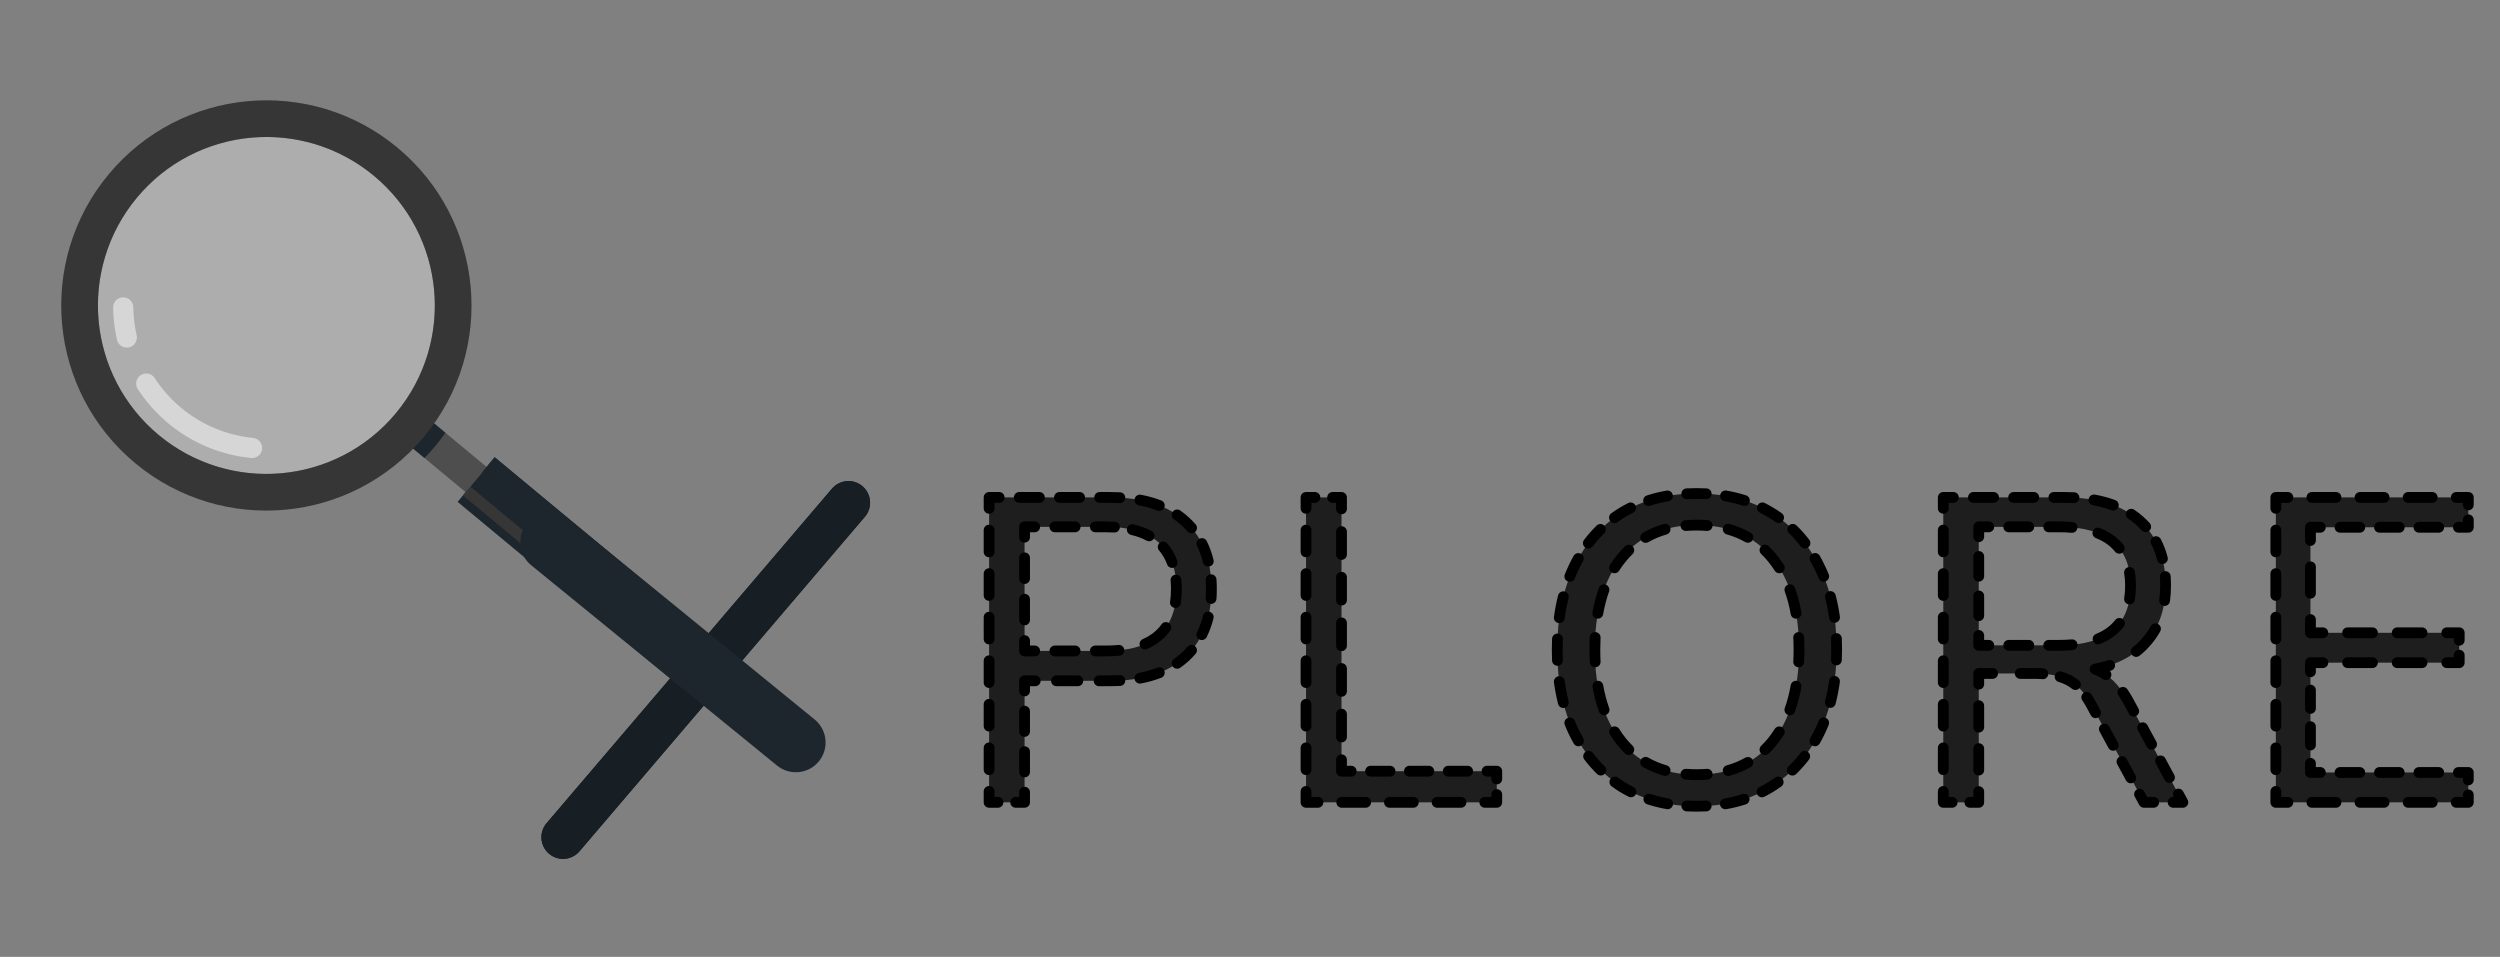 <svg width="290" height="111" viewBox="0 0 290 111" fill="none" xmlns="http://www.w3.org/2000/svg">
<rect x="0" y="0" width="290" height="111" fill="#808080" stroke="none"/>
<line x1="65.311" y1="97.12" x2="98.42" y2="58.312" stroke="#1D262D" stroke-width="5.017" stroke-linecap="round"/>
<line x1="65.311" y1="97.12" x2="98.42" y2="58.312" stroke="#1D262D" stroke-width="5.017" stroke-linecap="round"/>
<line x1="65.311" y1="97.12" x2="98.42" y2="58.312" stroke="black" stroke-opacity="0.2" stroke-width="5.017" stroke-linecap="round"/>
<g clip-path="url(#clip0_118_16104)">
<path d="M47.71 46.916L45.282 49.842L54.014 57.089L56.443 54.163L47.71 46.916Z" fill="#4E4E4E"/>
<path d="M51.668 50.202L48.387 47.478C48.035 47.997 47.653 48.506 47.243 49.001C46.834 49.495 46.402 49.962 45.957 50.405L49.238 53.129C49.676 52.678 50.108 52.211 50.514 51.718C50.928 51.225 51.307 50.718 51.668 50.202Z" fill="#1D262D"/>
<g opacity="0.5">
<path d="M38.922 53.255C48.764 48.825 53.151 37.256 48.721 27.415C44.292 17.573 32.723 13.185 22.881 17.615C13.039 22.045 8.652 33.614 13.082 43.456C17.511 53.297 29.08 57.685 38.922 53.255Z" fill="#DADADA"/>
</g>
<path opacity="0.5" d="M15.609 39.899C15.451 40.089 15.23 40.232 14.969 40.291C14.34 40.435 13.713 40.041 13.569 39.412C13.289 38.191 13.137 36.934 13.122 35.681C13.114 35.034 13.629 34.502 14.276 34.493C14.922 34.485 15.455 35 15.463 35.647C15.48 36.739 15.609 37.829 15.851 38.89C15.935 39.259 15.833 39.627 15.609 39.899Z" fill="white"/>
<path opacity="0.5" d="M30.144 52.708C29.904 52.996 29.53 53.166 29.127 53.126C25.591 52.776 22.275 51.39 19.535 49.119C18.152 47.97 16.956 46.627 15.982 45.13C15.629 44.588 15.783 43.863 16.326 43.512C16.868 43.158 17.594 43.312 17.944 43.856C18.788 45.156 19.827 46.321 21.029 47.319C23.406 49.292 26.284 50.494 29.354 50.798C29.995 50.862 30.467 51.434 30.405 52.079C30.383 52.317 30.29 52.533 30.144 52.708Z" fill="white"/>
<path d="M12.59 20.236C4.195 30.349 5.589 45.351 15.701 53.742C25.814 62.137 40.816 60.743 49.211 50.63C57.605 40.516 56.211 25.515 46.098 17.12C35.986 8.729 20.981 10.124 12.59 20.236ZM45.937 47.913C39.044 56.219 26.723 57.361 18.422 50.47C10.116 43.578 8.972 31.258 15.864 22.952C22.756 14.646 35.076 13.502 43.379 20.396C51.683 27.292 52.826 39.609 45.937 47.913Z" fill="#363636"/>
<path d="M57.38 53.037L53.081 58.216L78.947 79.683L83.245 74.504L57.38 53.037Z" fill="#1D262D"/>
<path d="M54.55 56.443L53.698 57.469L79.563 78.936L80.415 77.91L54.55 56.443Z" fill="#363636"/>
<path d="M57.378 53.038L55.966 54.74L81.831 76.207L83.244 74.504L57.378 53.038Z" fill="#1D262D"/>
<line x1="82.71" y1="76.983" x2="102.778" y2="93.287" stroke="black" stroke-width="3.763"/>
<line x1="71.024" y1="69.942" x2="103.634" y2="96.28" stroke="#363636" stroke-width="2.508"/>
</g>
<line x1="63.801" y1="62.897" x2="92.317" y2="86.132" stroke="#1D262D" stroke-width="6.898" stroke-linecap="round"/>
<path d="M114.736 93.07V57.702H128.733C132.546 57.702 135.455 58.621 137.462 60.461C139.502 62.3 140.522 64.926 140.522 68.337C140.522 71.715 139.502 74.341 137.462 76.214C135.455 78.053 132.546 78.973 128.733 78.973H118.85V93.07H114.736ZM118.85 75.511H128.231C133.716 75.511 136.459 73.12 136.459 68.337C136.459 63.521 133.716 61.113 128.231 61.113H118.85V75.511ZM151.5 93.07V57.702H155.614V89.458H173.624V93.07H151.5ZM196.794 93.522C193.516 93.522 190.657 92.786 188.215 91.315C185.807 89.81 183.934 87.703 182.596 84.993C181.292 82.284 180.64 79.073 180.64 75.361C180.64 71.648 181.292 68.438 182.596 65.729C183.901 63.02 185.757 60.929 188.165 59.458C190.607 57.986 193.483 57.25 196.794 57.25C200.139 57.25 203.015 57.986 205.423 59.458C207.865 60.929 209.738 63.02 211.042 65.729C212.38 68.404 213.049 71.598 213.049 75.311C213.049 79.023 212.38 82.251 211.042 84.993C209.704 87.703 207.814 89.81 205.373 91.315C202.965 92.786 200.105 93.522 196.794 93.522ZM196.794 89.86C200.573 89.86 203.5 88.589 205.574 86.047C207.647 83.505 208.684 79.943 208.684 75.361C208.684 70.779 207.647 67.234 205.574 64.725C203.5 62.183 200.573 60.912 196.794 60.912C193.082 60.912 190.189 62.183 188.115 64.725C186.041 67.234 185.004 70.779 185.004 75.361C185.004 79.91 186.041 83.472 188.115 86.047C190.189 88.589 193.082 89.86 196.794 89.86ZM225.42 93.07V57.702H239.417C243.23 57.702 246.14 58.588 248.147 60.361C250.187 62.133 251.207 64.658 251.207 67.936C251.207 70.545 250.488 72.685 249.05 74.358C247.645 76.03 245.638 77.117 243.03 77.619C244.568 78.154 245.889 79.458 246.993 81.532L253.214 93.07H248.699L242.578 81.732C241.809 80.328 240.923 79.374 239.919 78.873C238.916 78.371 237.595 78.12 235.956 78.12H229.534V93.07H225.42ZM229.534 74.859H238.815C244.367 74.859 247.143 72.552 247.143 67.936C247.143 63.387 244.367 61.113 238.815 61.113H229.534V74.859ZM263.997 93.07V57.702H286.322V61.163H268.011V73.404H285.269V76.866H268.011V89.609H286.322V93.07H263.997Z" fill="#1E1E1E"/>
<path d="M114.736 93.07H114.109C114.109 93.417 114.389 93.698 114.736 93.698V93.07ZM114.736 57.702V57.075C114.389 57.075 114.109 57.355 114.109 57.702H114.736ZM137.462 60.461L137.038 60.923L137.042 60.927L137.462 60.461ZM137.462 76.214L137.886 76.676L137.886 76.676L137.462 76.214ZM118.85 78.973V78.346C118.503 78.346 118.222 78.627 118.222 78.973H118.85ZM118.85 93.07V93.698C119.196 93.698 119.477 93.417 119.477 93.07H118.85ZM118.85 75.511H118.222C118.222 75.858 118.503 76.139 118.85 76.139V75.511ZM118.85 61.113V60.486C118.503 60.486 118.222 60.767 118.222 61.113H118.85ZM115.363 91.807C115.363 91.461 115.082 91.18 114.736 91.18C114.389 91.18 114.109 91.461 114.109 91.807H115.363ZM114.109 89.281C114.109 89.627 114.389 89.908 114.736 89.908C115.082 89.908 115.363 89.627 115.363 89.281H114.109ZM115.363 86.755C115.363 86.408 115.082 86.127 114.736 86.127C114.389 86.127 114.109 86.408 114.109 86.755H115.363ZM114.109 84.228C114.109 84.575 114.389 84.855 114.736 84.855C115.082 84.855 115.363 84.575 115.363 84.228H114.109ZM115.363 81.702C115.363 81.356 115.082 81.075 114.736 81.075C114.389 81.075 114.109 81.356 114.109 81.702H115.363ZM114.109 79.176C114.109 79.522 114.389 79.803 114.736 79.803C115.082 79.803 115.363 79.522 115.363 79.176H114.109ZM115.363 76.649C115.363 76.303 115.082 76.022 114.736 76.022C114.389 76.022 114.109 76.303 114.109 76.649H115.363ZM114.109 74.123C114.109 74.469 114.389 74.75 114.736 74.75C115.082 74.75 115.363 74.469 115.363 74.123H114.109ZM115.363 71.597C115.363 71.25 115.082 70.969 114.736 70.969C114.389 70.969 114.109 71.25 114.109 71.597H115.363ZM114.109 69.07C114.109 69.416 114.389 69.697 114.736 69.697C115.082 69.697 115.363 69.416 115.363 69.07H114.109ZM115.363 66.544C115.363 66.198 115.082 65.917 114.736 65.917C114.389 65.917 114.109 66.198 114.109 66.544H115.363ZM114.109 64.017C114.109 64.364 114.389 64.645 114.736 64.645C115.082 64.645 115.363 64.364 115.363 64.017H114.109ZM115.363 61.491C115.363 61.145 115.082 60.864 114.736 60.864C114.389 60.864 114.109 61.145 114.109 61.491H115.363ZM114.109 58.965C114.109 59.311 114.389 59.592 114.736 59.592C115.082 59.592 115.363 59.311 115.363 58.965H114.109ZM115.902 58.329C116.249 58.329 116.529 58.048 116.529 57.702C116.529 57.355 116.249 57.075 115.902 57.075V58.329ZM118.235 57.075C117.889 57.075 117.608 57.355 117.608 57.702C117.608 58.048 117.889 58.329 118.235 58.329V57.075ZM120.568 58.329C120.914 58.329 121.195 58.048 121.195 57.702C121.195 57.355 120.914 57.075 120.568 57.075V58.329ZM122.901 57.075C122.554 57.075 122.274 57.355 122.274 57.702C122.274 58.048 122.554 58.329 122.901 58.329V57.075ZM125.234 58.329C125.58 58.329 125.861 58.048 125.861 57.702C125.861 57.355 125.58 57.075 125.234 57.075V58.329ZM127.566 57.075C127.22 57.075 126.939 57.355 126.939 57.702C126.939 58.048 127.22 58.329 127.566 58.329V57.075ZM129.871 58.358C130.217 58.377 130.512 58.111 130.53 57.765C130.549 57.42 130.284 57.124 129.938 57.106L129.871 58.358ZM132.346 57.389C132.006 57.325 131.678 57.548 131.613 57.888C131.549 58.228 131.772 58.557 132.112 58.621L132.346 57.389ZM134.254 59.224C134.577 59.349 134.94 59.19 135.065 58.867C135.191 58.544 135.031 58.181 134.708 58.055L134.254 59.224ZM136.907 59.215C136.622 59.017 136.232 59.087 136.034 59.371C135.836 59.656 135.906 60.046 136.19 60.244L136.907 59.215ZM137.749 61.648C137.975 61.911 138.371 61.94 138.634 61.714C138.896 61.487 138.925 61.091 138.699 60.829L137.749 61.648ZM139.985 62.773C139.832 62.462 139.456 62.335 139.145 62.489C138.835 62.643 138.708 63.019 138.861 63.329L139.985 62.773ZM139.551 65.246C139.634 65.582 139.973 65.788 140.309 65.706C140.646 65.624 140.852 65.284 140.77 64.948L139.551 65.246ZM141.112 67.205C141.088 66.86 140.789 66.599 140.443 66.623C140.097 66.646 139.837 66.946 139.86 67.291L141.112 67.205ZM139.86 69.382C139.836 69.728 140.096 70.027 140.442 70.051C140.787 70.076 141.087 69.815 141.111 69.47L139.86 69.382ZM140.764 71.726C140.848 71.389 140.642 71.05 140.306 70.966C139.97 70.883 139.63 71.088 139.547 71.425L140.764 71.726ZM138.853 73.339C138.699 73.65 138.825 74.026 139.135 74.18C139.446 74.334 139.822 74.207 139.976 73.897L138.853 73.339ZM138.695 75.838C138.92 75.575 138.889 75.179 138.626 74.954C138.362 74.729 137.966 74.76 137.741 75.024L138.695 75.838ZM136.19 76.43C135.906 76.628 135.836 77.019 136.034 77.303C136.232 77.588 136.622 77.657 136.907 77.46L136.19 76.43ZM134.708 78.62C135.031 78.494 135.191 78.131 135.065 77.808C134.94 77.485 134.577 77.325 134.254 77.451L134.708 78.62ZM132.112 78.053C131.772 78.118 131.549 78.446 131.613 78.787C131.678 79.127 132.006 79.35 132.346 79.286L132.112 78.053ZM129.938 79.569C130.284 79.55 130.549 79.255 130.53 78.909C130.512 78.563 130.217 78.298 129.871 78.317L129.938 79.569ZM127.497 78.346C127.151 78.346 126.87 78.627 126.87 78.973C126.87 79.32 127.151 79.6 127.497 79.6V78.346ZM125.027 79.6C125.373 79.6 125.654 79.32 125.654 78.973C125.654 78.627 125.373 78.346 125.027 78.346V79.6ZM122.556 78.346C122.209 78.346 121.929 78.627 121.929 78.973C121.929 79.32 122.209 79.6 122.556 79.6V78.346ZM120.085 79.6C120.431 79.6 120.712 79.32 120.712 78.973C120.712 78.627 120.431 78.346 120.085 78.346V79.6ZM118.222 80.148C118.222 80.494 118.503 80.775 118.85 80.775C119.196 80.775 119.477 80.494 119.477 80.148H118.222ZM119.477 82.498C119.477 82.151 119.196 81.87 118.85 81.87C118.503 81.87 118.222 82.151 118.222 82.498H119.477ZM118.222 84.847C118.222 85.193 118.503 85.474 118.85 85.474C119.196 85.474 119.477 85.193 119.477 84.847H118.222ZM119.477 87.197C119.477 86.85 119.196 86.57 118.85 86.57C118.503 86.57 118.222 86.85 118.222 87.197H119.477ZM118.222 89.546C118.222 89.892 118.503 90.173 118.85 90.173C119.196 90.173 119.477 89.892 119.477 89.546H118.222ZM119.477 91.896C119.477 91.549 119.196 91.269 118.85 91.269C118.503 91.269 118.222 91.549 118.222 91.896H119.477ZM117.821 92.443C117.475 92.443 117.194 92.724 117.194 93.07C117.194 93.417 117.475 93.698 117.821 93.698V92.443ZM115.764 93.698C116.111 93.698 116.391 93.417 116.391 93.07C116.391 92.724 116.111 92.443 115.764 92.443V93.698ZM119.477 74.312C119.477 73.965 119.196 73.684 118.85 73.684C118.503 73.684 118.222 73.965 118.222 74.312H119.477ZM118.222 71.912C118.222 72.258 118.503 72.539 118.85 72.539C119.196 72.539 119.477 72.258 119.477 71.912H118.222ZM119.477 69.512C119.477 69.166 119.196 68.885 118.85 68.885C118.503 68.885 118.222 69.166 118.222 69.512H119.477ZM118.222 67.112C118.222 67.459 118.503 67.74 118.85 67.74C119.196 67.74 119.477 67.459 119.477 67.112H118.222ZM119.477 64.713C119.477 64.366 119.196 64.086 118.85 64.086C118.503 64.086 118.222 64.366 118.222 64.713H119.477ZM118.222 62.313C118.222 62.659 118.503 62.94 118.85 62.94C119.196 62.94 119.477 62.659 119.477 62.313H118.222ZM120.022 61.74C120.369 61.74 120.649 61.459 120.649 61.113C120.649 60.767 120.369 60.486 120.022 60.486V61.74ZM122.368 60.486C122.021 60.486 121.741 60.767 121.741 61.113C121.741 61.459 122.021 61.74 122.368 61.74V60.486ZM124.713 61.74C125.059 61.74 125.34 61.459 125.34 61.113C125.34 60.767 125.059 60.486 124.713 60.486V61.74ZM127.058 60.486C126.712 60.486 126.431 60.767 126.431 61.113C126.431 61.459 126.712 61.74 127.058 61.74V60.486ZM129.238 61.77C129.584 61.791 129.882 61.529 129.903 61.183C129.924 60.837 129.661 60.54 129.316 60.518L129.238 61.77ZM131.49 60.827C131.153 60.747 130.815 60.956 130.736 61.293C130.656 61.63 130.865 61.968 131.202 62.047L131.49 60.827ZM133.004 62.712C133.309 62.876 133.69 62.762 133.854 62.457C134.019 62.153 133.905 61.772 133.6 61.608L133.004 62.712ZM135.406 63.043C135.18 62.781 134.784 62.752 134.522 62.978C134.259 63.204 134.23 63.6 134.456 63.862L135.406 63.043ZM135.384 65.468C135.503 65.793 135.863 65.961 136.188 65.842C136.514 65.723 136.681 65.363 136.562 65.037L135.384 65.468ZM137.037 67.234C137.005 66.889 136.699 66.635 136.354 66.667C136.01 66.699 135.756 67.004 135.788 67.349L137.037 67.234ZM135.729 69.805C135.678 70.147 135.914 70.466 136.257 70.517C136.599 70.569 136.918 70.332 136.97 69.99L135.729 69.805ZM135.754 73.156C135.956 72.874 135.891 72.483 135.609 72.281C135.328 72.079 134.936 72.144 134.734 72.426L135.754 73.156ZM132.569 74.132C132.252 74.271 132.107 74.641 132.247 74.958C132.386 75.275 132.756 75.42 133.073 75.28L132.569 74.132ZM129.854 76.064C130.199 76.031 130.452 75.724 130.418 75.379C130.385 75.035 130.078 74.782 129.733 74.816L129.854 76.064ZM127.058 74.884C126.712 74.884 126.431 75.165 126.431 75.511C126.431 75.858 126.712 76.139 127.058 76.139V74.884ZM124.713 76.139C125.059 76.139 125.34 75.858 125.34 75.511C125.34 75.165 125.059 74.884 124.713 74.884V76.139ZM122.368 74.884C122.021 74.884 121.741 75.165 121.741 75.511C121.741 75.858 122.021 76.139 122.368 76.139V74.884ZM120.022 76.139C120.369 76.139 120.649 75.858 120.649 75.511C120.649 75.165 120.369 74.884 120.022 74.884V76.139ZM115.363 93.07V91.807H114.109V93.07H115.363ZM115.363 89.281V86.755H114.109V89.281H115.363ZM115.363 84.228V81.702H114.109V84.228H115.363ZM115.363 79.176V76.649H114.109V79.176H115.363ZM115.363 74.123V71.597H114.109V74.123H115.363ZM115.363 69.07V66.544H114.109V69.07H115.363ZM115.363 64.017V61.491H114.109V64.017H115.363ZM115.363 58.965V57.702H114.109V58.965H115.363ZM114.736 58.329H115.902V57.075H114.736V58.329ZM118.235 58.329H120.568V57.075H118.235V58.329ZM122.901 58.329H125.234V57.075H122.901V58.329ZM127.566 58.329H128.733V57.075H127.566V58.329ZM128.733 58.329C129.123 58.329 129.502 58.339 129.871 58.358L129.938 57.106C129.545 57.085 129.144 57.075 128.733 57.075V58.329ZM132.112 58.621C132.886 58.768 133.599 58.97 134.254 59.224L134.708 58.055C133.975 57.77 133.188 57.549 132.346 57.389L132.112 58.621ZM136.19 60.244C136.49 60.454 136.773 60.68 137.038 60.923L137.886 59.999C137.579 59.717 137.252 59.456 136.907 59.215L136.19 60.244ZM137.042 60.927C137.295 61.155 137.531 61.395 137.749 61.648L138.699 60.829C138.446 60.536 138.173 60.258 137.882 59.995L137.042 60.927ZM138.861 63.329C139.152 63.916 139.382 64.554 139.551 65.246L140.77 64.948C140.58 64.173 140.32 63.447 139.985 62.773L138.861 63.329ZM139.86 67.291C139.884 67.63 139.895 67.979 139.895 68.337H141.15C141.15 67.951 141.137 67.574 141.112 67.205L139.86 67.291ZM139.895 68.337C139.895 68.695 139.883 69.044 139.86 69.382L141.111 69.47C141.137 69.101 141.15 68.723 141.15 68.337H139.895ZM139.547 71.425C139.377 72.113 139.145 72.751 138.853 73.339L139.976 73.897C140.311 73.222 140.574 72.497 140.764 71.726L139.547 71.425ZM137.741 75.024C137.524 75.278 137.29 75.521 137.038 75.752L137.886 76.676C138.174 76.411 138.444 76.132 138.695 75.838L137.741 75.024ZM137.038 75.752C136.773 75.995 136.49 76.221 136.19 76.43L136.907 77.46C137.252 77.219 137.579 76.958 137.886 76.676L137.038 75.752ZM134.254 77.451C133.599 77.705 132.886 77.906 132.112 78.053L132.346 79.286C133.188 79.126 133.975 78.904 134.708 78.62L134.254 77.451ZM129.871 78.317C129.502 78.336 129.123 78.346 128.733 78.346V79.6C129.144 79.6 129.545 79.59 129.938 79.569L129.871 78.317ZM128.733 78.346H127.497V79.6H128.733V78.346ZM125.027 78.346H122.556V79.6H125.027V78.346ZM120.085 78.346H118.85V79.6H120.085V78.346ZM118.222 78.973V80.148H119.477V78.973H118.222ZM118.222 82.498V84.847H119.477V82.498H118.222ZM118.222 87.197V89.546H119.477V87.197H118.222ZM118.222 91.896V93.07H119.477V91.896H118.222ZM118.85 92.443H117.821V93.698H118.85V92.443ZM115.764 92.443H114.736V93.698H115.764V92.443ZM119.477 75.511V74.312H118.222V75.511H119.477ZM119.477 71.912V69.512H118.222V71.912H119.477ZM119.477 67.112V64.713H118.222V67.112H119.477ZM119.477 62.313V61.113H118.222V62.313H119.477ZM118.85 61.74H120.022V60.486H118.85V61.74ZM122.368 61.74H124.713V60.486H122.368V61.74ZM127.058 61.74H128.231V60.486H127.058V61.74ZM128.231 61.74C128.58 61.74 128.915 61.75 129.238 61.77L129.316 60.518C128.965 60.497 128.604 60.486 128.231 60.486V61.74ZM131.202 62.047C131.887 62.209 132.486 62.432 133.004 62.712L133.6 61.608C132.971 61.268 132.266 61.01 131.49 60.827L131.202 62.047ZM134.456 63.862C134.847 64.316 135.158 64.849 135.384 65.468L136.562 65.037C136.287 64.287 135.903 63.62 135.406 63.043L134.456 63.862ZM135.788 67.349C135.817 67.664 135.832 67.993 135.832 68.337H137.086C137.086 67.957 137.07 67.589 137.037 67.234L135.788 67.349ZM135.832 68.337C135.832 68.862 135.797 69.35 135.729 69.805L136.97 69.99C137.048 69.468 137.086 68.917 137.086 68.337H135.832ZM134.734 72.426C134.215 73.152 133.5 73.723 132.569 74.132L133.073 75.28C134.19 74.79 135.091 74.083 135.754 73.156L134.734 72.426ZM129.733 74.816C129.262 74.861 128.761 74.884 128.231 74.884V76.139C128.798 76.139 129.339 76.114 129.854 76.064L129.733 74.816ZM128.231 74.884H127.058V76.139H128.231V74.884ZM124.713 74.884H122.368V76.139H124.713V74.884ZM120.022 74.884H118.85V76.139H120.022V74.884ZM151.5 93.07H150.873C150.873 93.417 151.154 93.698 151.5 93.698V93.07ZM151.5 57.702V57.075C151.154 57.075 150.873 57.355 150.873 57.702H151.5ZM155.614 57.702H156.241C156.241 57.355 155.96 57.075 155.614 57.075V57.702ZM155.614 89.458H154.987C154.987 89.805 155.267 90.085 155.614 90.085V89.458ZM173.624 89.458H174.252C174.252 89.112 173.971 88.831 173.624 88.831V89.458ZM173.624 93.07V93.698C173.971 93.698 174.252 93.417 174.252 93.07H173.624ZM152.127 91.807C152.127 91.461 151.846 91.18 151.5 91.18C151.154 91.18 150.873 91.461 150.873 91.807H152.127ZM150.873 89.281C150.873 89.627 151.154 89.908 151.5 89.908C151.846 89.908 152.127 89.627 152.127 89.281H150.873ZM152.127 86.755C152.127 86.408 151.846 86.127 151.5 86.127C151.154 86.127 150.873 86.408 150.873 86.755H152.127ZM150.873 84.228C150.873 84.575 151.154 84.855 151.5 84.855C151.846 84.855 152.127 84.575 152.127 84.228H150.873ZM152.127 81.702C152.127 81.356 151.846 81.075 151.5 81.075C151.154 81.075 150.873 81.356 150.873 81.702H152.127ZM150.873 79.176C150.873 79.522 151.154 79.803 151.5 79.803C151.846 79.803 152.127 79.522 152.127 79.176H150.873ZM152.127 76.649C152.127 76.303 151.846 76.022 151.5 76.022C151.154 76.022 150.873 76.303 150.873 76.649H152.127ZM150.873 74.123C150.873 74.469 151.154 74.75 151.5 74.75C151.846 74.75 152.127 74.469 152.127 74.123H150.873ZM152.127 71.597C152.127 71.25 151.846 70.969 151.5 70.969C151.154 70.969 150.873 71.25 150.873 71.597H152.127ZM150.873 69.07C150.873 69.416 151.154 69.697 151.5 69.697C151.846 69.697 152.127 69.416 152.127 69.07H150.873ZM152.127 66.544C152.127 66.198 151.846 65.917 151.5 65.917C151.154 65.917 150.873 66.198 150.873 66.544H152.127ZM150.873 64.017C150.873 64.364 151.154 64.645 151.5 64.645C151.846 64.645 152.127 64.364 152.127 64.017H150.873ZM152.127 61.491C152.127 61.145 151.846 60.864 151.5 60.864C151.154 60.864 150.873 61.145 150.873 61.491H152.127ZM150.873 58.965C150.873 59.311 151.154 59.592 151.5 59.592C151.846 59.592 152.127 59.311 152.127 58.965H150.873ZM152.528 58.329C152.875 58.329 153.156 58.048 153.156 57.702C153.156 57.355 152.875 57.075 152.528 57.075V58.329ZM154.585 57.075C154.239 57.075 153.958 57.355 153.958 57.702C153.958 58.048 154.239 58.329 154.585 58.329V57.075ZM154.987 59.025C154.987 59.371 155.267 59.652 155.614 59.652C155.96 59.652 156.241 59.371 156.241 59.025H154.987ZM156.241 61.671C156.241 61.325 155.96 61.044 155.614 61.044C155.267 61.044 154.987 61.325 154.987 61.671H156.241ZM154.987 64.318C154.987 64.664 155.267 64.945 155.614 64.945C155.96 64.945 156.241 64.664 156.241 64.318H154.987ZM156.241 66.964C156.241 66.618 155.96 66.337 155.614 66.337C155.267 66.337 154.987 66.618 154.987 66.964H156.241ZM154.987 69.61C154.987 69.957 155.267 70.237 155.614 70.237C155.96 70.237 156.241 69.957 156.241 69.61H154.987ZM156.241 72.257C156.241 71.91 155.96 71.63 155.614 71.63C155.267 71.63 154.987 71.91 154.987 72.257H156.241ZM154.987 74.903C154.987 75.249 155.267 75.53 155.614 75.53C155.96 75.53 156.241 75.249 156.241 74.903H154.987ZM156.241 77.55C156.241 77.203 155.96 76.922 155.614 76.922C155.267 76.922 154.987 77.203 154.987 77.55H156.241ZM154.987 80.196C154.987 80.542 155.267 80.823 155.614 80.823C155.96 80.823 156.241 80.542 156.241 80.196H154.987ZM156.241 82.842C156.241 82.496 155.96 82.215 155.614 82.215C155.267 82.215 154.987 82.496 154.987 82.842H156.241ZM154.987 85.489C154.987 85.835 155.267 86.116 155.614 86.116C155.96 86.116 156.241 85.835 156.241 85.489H154.987ZM156.241 88.135C156.241 87.789 155.96 87.508 155.614 87.508C155.267 87.508 154.987 87.789 154.987 88.135H156.241ZM156.739 90.085C157.086 90.085 157.367 89.805 157.367 89.458C157.367 89.112 157.086 88.831 156.739 88.831V90.085ZM158.991 88.831C158.644 88.831 158.364 89.112 158.364 89.458C158.364 89.805 158.644 90.085 158.991 90.085V88.831ZM161.242 90.085C161.588 90.085 161.869 89.805 161.869 89.458C161.869 89.112 161.588 88.831 161.242 88.831V90.085ZM163.493 88.831C163.147 88.831 162.866 89.112 162.866 89.458C162.866 89.805 163.147 90.085 163.493 90.085V88.831ZM165.745 90.085C166.091 90.085 166.372 89.805 166.372 89.458C166.372 89.112 166.091 88.831 165.745 88.831V90.085ZM167.996 88.831C167.65 88.831 167.369 89.112 167.369 89.458C167.369 89.805 167.65 90.085 167.996 90.085V88.831ZM170.247 90.085C170.594 90.085 170.875 89.805 170.875 89.458C170.875 89.112 170.594 88.831 170.247 88.831V90.085ZM172.499 88.831C172.152 88.831 171.872 89.112 171.872 89.458C171.872 89.805 172.152 90.085 172.499 90.085V88.831ZM172.997 90.361C172.997 90.708 173.278 90.989 173.624 90.989C173.971 90.989 174.252 90.708 174.252 90.361H172.997ZM174.252 92.168C174.252 91.821 173.971 91.54 173.624 91.54C173.278 91.54 172.997 91.821 172.997 92.168H174.252ZM172.242 92.443C171.895 92.443 171.615 92.724 171.615 93.07C171.615 93.417 171.895 93.698 172.242 93.698V92.443ZM169.476 93.698C169.822 93.698 170.103 93.417 170.103 93.07C170.103 92.724 169.822 92.443 169.476 92.443V93.698ZM166.711 92.443C166.364 92.443 166.083 92.724 166.083 93.07C166.083 93.417 166.364 93.698 166.711 93.698V92.443ZM163.945 93.698C164.291 93.698 164.572 93.417 164.572 93.07C164.572 92.724 164.291 92.443 163.945 92.443V93.698ZM161.179 92.443C160.833 92.443 160.552 92.724 160.552 93.07C160.552 93.417 160.833 93.698 161.179 93.698V92.443ZM158.414 93.698C158.76 93.698 159.041 93.417 159.041 93.07C159.041 92.724 158.76 92.443 158.414 92.443V93.698ZM155.648 92.443C155.302 92.443 155.021 92.724 155.021 93.07C155.021 93.417 155.302 93.698 155.648 93.698V92.443ZM152.883 93.698C153.229 93.698 153.51 93.417 153.51 93.07C153.51 92.724 153.229 92.443 152.883 92.443V93.698ZM152.127 93.07V91.807H150.873V93.07H152.127ZM152.127 89.281V86.755H150.873V89.281H152.127ZM152.127 84.228V81.702H150.873V84.228H152.127ZM152.127 79.176V76.649H150.873V79.176H152.127ZM152.127 74.123V71.597H150.873V74.123H152.127ZM152.127 69.07V66.544H150.873V69.07H152.127ZM152.127 64.017V61.491H150.873V64.017H152.127ZM152.127 58.965V57.702H150.873V58.965H152.127ZM151.5 58.329H152.528V57.075H151.5V58.329ZM154.585 58.329H155.614V57.075H154.585V58.329ZM154.987 57.702V59.025H156.241V57.702H154.987ZM154.987 61.671V64.318H156.241V61.671H154.987ZM154.987 66.964V69.61H156.241V66.964H154.987ZM154.987 72.257V74.903H156.241V72.257H154.987ZM154.987 77.55V80.196H156.241V77.55H154.987ZM154.987 82.842V85.489H156.241V82.842H154.987ZM154.987 88.135V89.458H156.241V88.135H154.987ZM155.614 90.085H156.739V88.831H155.614V90.085ZM158.991 90.085H161.242V88.831H158.991V90.085ZM163.493 90.085H165.745V88.831H163.493V90.085ZM167.996 90.085H170.247V88.831H167.996V90.085ZM172.499 90.085H173.624V88.831H172.499V90.085ZM172.997 89.458V90.361H174.252V89.458H172.997ZM172.997 92.168V93.07H174.252V92.168H172.997ZM173.624 92.443H172.242V93.698H173.624V92.443ZM169.476 92.443H166.711V93.698H169.476V92.443ZM163.945 92.443H161.179V93.698H163.945V92.443ZM158.414 92.443H155.648V93.698H158.414V92.443ZM152.883 92.443H151.5V93.698H152.883V92.443ZM188.215 91.315L187.883 91.847L187.892 91.852L188.215 91.315ZM182.596 84.993L182.031 85.265L182.034 85.271L182.596 84.993ZM182.596 65.729L182.031 65.457L182.596 65.729ZM188.165 59.458L187.841 58.92L187.838 58.922L188.165 59.458ZM205.423 59.458L205.096 59.993L205.099 59.995L205.423 59.458ZM211.042 65.729L210.477 66.001L210.481 66.009L211.042 65.729ZM211.042 84.993L211.604 85.271L211.606 85.268L211.042 84.993ZM205.373 91.315L205.7 91.85L205.702 91.849L205.373 91.315ZM205.574 86.047L206.06 86.443L206.06 86.443L205.574 86.047ZM205.574 64.725L205.088 65.122L205.09 65.125L205.574 64.725ZM188.115 64.725L188.598 65.125L188.601 65.122L188.115 64.725ZM188.115 86.047L187.626 86.44L187.629 86.443L188.115 86.047ZM195.707 92.866C195.361 92.848 195.065 93.113 195.047 93.459C195.028 93.805 195.294 94.1 195.64 94.119L195.707 92.866ZM193.337 93.859C193.678 93.919 194.004 93.691 194.064 93.35C194.124 93.009 193.896 92.684 193.555 92.624L193.337 93.859ZM191.464 92.107C191.134 92 190.781 92.181 190.674 92.51C190.568 92.84 190.748 93.193 191.078 93.3L191.464 92.107ZM188.916 92.416C189.226 92.571 189.603 92.446 189.758 92.136C189.913 91.827 189.788 91.45 189.478 91.295L188.916 92.416ZM187.697 90.208C187.417 90.004 187.025 90.066 186.821 90.346C186.617 90.626 186.678 91.018 186.958 91.222L187.697 90.208ZM185.255 89.779C185.503 90.021 185.9 90.018 186.142 89.77C186.385 89.523 186.381 89.126 186.134 88.884L185.255 89.779ZM184.778 87.345C184.568 87.07 184.175 87.016 183.899 87.226C183.624 87.436 183.571 87.83 183.781 88.105L184.778 87.345ZM182.555 86.25C182.726 86.551 183.11 86.656 183.41 86.484C183.711 86.312 183.815 85.929 183.644 85.628L182.555 86.25ZM182.683 83.628C182.555 83.306 182.191 83.148 181.869 83.276C181.547 83.403 181.389 83.767 181.517 84.09L182.683 83.628ZM180.736 81.653C180.82 81.989 181.161 82.193 181.497 82.109C181.833 82.024 182.037 81.683 181.952 81.347L180.736 81.653ZM181.5 78.984C181.453 78.64 181.138 78.4 180.794 78.446C180.451 78.493 180.211 78.809 180.257 79.152L181.5 78.984ZM180.038 76.626C180.052 76.972 180.344 77.241 180.69 77.227C181.036 77.212 181.306 76.92 181.291 76.574L180.038 76.626ZM181.291 74.148C181.306 73.802 181.036 73.51 180.69 73.495C180.344 73.481 180.052 73.75 180.038 74.096L181.291 74.148ZM180.257 71.57C180.211 71.913 180.451 72.229 180.794 72.276C181.138 72.322 181.453 72.082 181.5 71.738L180.257 71.57ZM181.952 69.374C182.037 69.039 181.833 68.698 181.497 68.613C181.161 68.529 180.82 68.733 180.736 69.069L181.952 69.374ZM181.517 66.632C181.389 66.954 181.547 67.319 181.869 67.446C182.191 67.574 182.555 67.416 182.683 67.094L181.517 66.632ZM183.634 65.092C183.803 64.79 183.696 64.408 183.394 64.238C183.091 64.069 182.709 64.177 182.54 64.479L183.634 65.092ZM183.748 62.627C183.539 62.903 183.593 63.297 183.87 63.506C184.146 63.715 184.539 63.66 184.748 63.384L183.748 62.627ZM186.09 61.859C186.338 61.617 186.342 61.22 186.1 60.972C185.858 60.724 185.461 60.72 185.213 60.962L186.09 61.859ZM186.913 59.535C186.632 59.737 186.568 60.129 186.769 60.41C186.971 60.692 187.363 60.756 187.645 60.554L186.913 59.535ZM189.433 59.475C189.743 59.32 189.868 58.944 189.714 58.634C189.559 58.324 189.182 58.198 188.872 58.353L189.433 59.475ZM191.047 57.468C190.717 57.574 190.536 57.928 190.642 58.257C190.748 58.587 191.101 58.768 191.431 58.662L191.047 57.468ZM193.535 58.147C193.876 58.087 194.105 57.763 194.045 57.421C193.986 57.08 193.661 56.852 193.32 56.911L193.535 58.147ZM195.634 56.653C195.288 56.671 195.022 56.967 195.041 57.312C195.059 57.658 195.354 57.924 195.7 57.906L195.634 56.653ZM197.889 57.905C198.235 57.923 198.53 57.657 198.548 57.311C198.566 56.965 198.3 56.671 197.954 56.653L197.889 57.905ZM200.269 56.907C199.927 56.849 199.603 57.078 199.544 57.419C199.485 57.76 199.714 58.084 200.056 58.143L200.269 56.907ZM202.16 58.656C202.49 58.761 202.843 58.58 202.949 58.25C203.055 57.92 202.873 57.567 202.543 57.461L202.16 58.656ZM204.72 58.349C204.411 58.194 204.034 58.318 203.878 58.627C203.722 58.937 203.846 59.314 204.156 59.47L204.72 58.349ZM205.954 60.554C206.237 60.754 206.628 60.687 206.829 60.404C207.029 60.121 206.962 59.73 206.679 59.53L205.954 60.554ZM208.396 60.952C208.147 60.711 207.75 60.718 207.509 60.967C207.268 61.216 207.275 61.613 207.524 61.854L208.396 60.952ZM208.879 63.378C209.089 63.653 209.483 63.706 209.758 63.496C210.033 63.286 210.086 62.892 209.876 62.617L208.879 63.378ZM211.095 64.474C210.925 64.172 210.543 64.065 210.241 64.235C209.939 64.405 209.832 64.787 210.002 65.089L211.095 64.474ZM210.972 67.091C211.103 67.411 211.47 67.564 211.79 67.433C212.111 67.301 212.264 66.935 212.132 66.615L210.972 67.091ZM212.935 69.038C212.848 68.703 212.506 68.501 212.171 68.588C211.835 68.675 211.634 69.017 211.721 69.353L212.935 69.038ZM212.184 71.704C212.231 72.047 212.548 72.286 212.891 72.238C213.234 72.191 213.474 71.874 213.426 71.531L212.184 71.704ZM213.65 74.05C213.635 73.704 213.343 73.435 212.997 73.449C212.651 73.464 212.382 73.756 212.397 74.102L213.65 74.05ZM212.396 76.531C212.382 76.877 212.65 77.169 212.996 77.184C213.342 77.199 213.635 76.93 213.649 76.584L212.396 76.531ZM213.423 79.127C213.47 78.784 213.231 78.467 212.888 78.419C212.545 78.371 212.228 78.611 212.18 78.954L213.423 79.127ZM211.715 81.33C211.628 81.665 211.83 82.007 212.166 82.093C212.501 82.18 212.843 81.978 212.929 81.642L211.715 81.33ZM212.13 84.088C212.259 83.767 212.103 83.402 211.782 83.273C211.461 83.143 211.096 83.299 210.966 83.62L212.13 84.088ZM209.992 85.631C209.82 85.931 209.924 86.315 210.225 86.487C210.525 86.659 210.908 86.555 211.08 86.255L209.992 85.631ZM209.843 88.115C210.054 87.841 210.003 87.447 209.728 87.236C209.454 87.025 209.06 87.076 208.849 87.351L209.843 88.115ZM207.48 88.889C207.231 89.13 207.225 89.527 207.467 89.775C207.708 90.024 208.105 90.03 208.353 89.789L207.48 88.889ZM206.634 91.227C206.915 91.025 206.979 90.633 206.777 90.352C206.575 90.071 206.183 90.007 205.902 90.209L206.634 91.227ZM204.111 91.3C203.801 91.457 203.677 91.834 203.834 92.143C203.99 92.452 204.367 92.576 204.676 92.42L204.111 91.3ZM202.513 93.307C202.842 93.201 203.023 92.847 202.917 92.517C202.81 92.188 202.457 92.007 202.127 92.113L202.513 93.307ZM200.036 92.627C199.695 92.687 199.466 93.011 199.526 93.353C199.585 93.694 199.91 93.922 200.251 93.863L200.036 92.627ZM197.948 94.119C198.294 94.101 198.56 93.806 198.542 93.46C198.523 93.114 198.228 92.849 197.882 92.867L197.948 94.119ZM195.618 89.186C195.273 89.158 194.97 89.415 194.942 89.76C194.914 90.105 195.171 90.408 195.516 90.436L195.618 89.186ZM192.98 89.983C193.313 90.079 193.661 89.887 193.757 89.554C193.852 89.221 193.66 88.874 193.327 88.778L192.98 89.983ZM191.209 87.886C190.908 87.714 190.525 87.817 190.352 88.118C190.18 88.418 190.283 88.801 190.584 88.974L191.209 87.886ZM188.506 87.402C188.754 87.643 189.151 87.638 189.393 87.39C189.634 87.141 189.629 86.745 189.38 86.503L188.506 87.402ZM187.827 84.559C187.644 84.265 187.257 84.175 186.963 84.359C186.669 84.542 186.579 84.929 186.763 85.223L187.827 84.559ZM185.481 82.549C185.598 82.875 185.957 83.045 186.283 82.928C186.609 82.811 186.778 82.452 186.662 82.126L185.481 82.549ZM185.97 79.487C185.909 79.146 185.584 78.919 185.243 78.98C184.902 79.04 184.675 79.366 184.736 79.707L185.97 79.487ZM184.413 76.811C184.431 77.157 184.726 77.423 185.072 77.406C185.417 77.388 185.684 77.094 185.666 76.748L184.413 76.811ZM185.665 73.979C185.683 73.633 185.416 73.339 185.07 73.321C184.724 73.304 184.43 73.57 184.413 73.916L185.665 73.979ZM184.73 71.031C184.669 71.372 184.897 71.697 185.238 71.758C185.579 71.818 185.905 71.59 185.965 71.249L184.73 71.031ZM186.65 68.62C186.767 68.294 186.598 67.935 186.271 67.818C185.945 67.701 185.586 67.871 185.47 68.197L186.65 68.62ZM186.757 65.533C186.571 65.826 186.658 66.213 186.951 66.399C187.244 66.584 187.631 66.497 187.816 66.204L186.757 65.533ZM189.38 64.269C189.629 64.028 189.634 63.631 189.393 63.382C189.151 63.134 188.754 63.129 188.506 63.37L189.38 64.269ZM190.584 61.798C190.283 61.971 190.18 62.354 190.352 62.654C190.525 62.955 190.908 63.058 191.209 62.886L190.584 61.798ZM193.327 61.995C193.66 61.899 193.852 61.551 193.757 61.218C193.661 60.886 193.313 60.693 192.98 60.789L193.327 61.995ZM195.516 60.336C195.171 60.364 194.914 60.667 194.942 61.012C194.97 61.357 195.273 61.614 195.618 61.586L195.516 60.336ZM197.983 61.586C198.329 61.613 198.631 61.355 198.658 61.01C198.686 60.665 198.428 60.363 198.083 60.335L197.983 61.586ZM200.641 60.782C200.308 60.688 199.962 60.882 199.868 61.216C199.774 61.549 199.968 61.895 200.301 61.989L200.641 60.782ZM202.448 62.876C202.749 63.047 203.132 62.941 203.303 62.639C203.473 62.338 203.367 61.955 203.066 61.785L202.448 62.876ZM205.172 63.361C204.923 63.121 204.526 63.127 204.285 63.376C204.045 63.625 204.051 64.022 204.3 64.263L205.172 63.361ZM205.872 66.204C206.057 66.497 206.445 66.584 206.737 66.399C207.03 66.213 207.117 65.826 206.932 65.533L205.872 66.204ZM208.219 68.197C208.102 67.871 207.743 67.701 207.417 67.818C207.091 67.935 206.921 68.294 207.038 68.62L208.219 68.197ZM207.724 71.249C207.784 71.59 208.109 71.818 208.45 71.758C208.791 71.697 209.019 71.372 208.959 71.031L207.724 71.249ZM209.276 73.916C209.259 73.57 208.964 73.304 208.618 73.321C208.272 73.339 208.006 73.633 208.023 73.979L209.276 73.916ZM208.023 76.749C208.006 77.094 208.272 77.389 208.618 77.406C208.964 77.424 209.258 77.157 209.276 76.811L208.023 76.749ZM208.957 79.708C209.017 79.367 208.79 79.041 208.448 78.981C208.107 78.921 207.782 79.148 207.722 79.489L208.957 79.708ZM207.034 82.13C206.918 82.457 207.088 82.816 207.414 82.932C207.74 83.048 208.099 82.878 208.215 82.552L207.034 82.13ZM206.931 85.228C207.115 84.934 207.026 84.547 206.732 84.363C206.439 84.179 206.052 84.268 205.868 84.561L206.931 85.228ZM204.3 86.509C204.051 86.75 204.045 87.147 204.285 87.396C204.526 87.645 204.923 87.651 205.172 87.411L204.3 86.509ZM203.066 88.988C203.367 88.817 203.473 88.434 203.303 88.133C203.132 87.832 202.749 87.725 202.448 87.896L203.066 88.988ZM200.301 88.783C199.968 88.877 199.774 89.223 199.868 89.556C199.962 89.89 200.308 90.084 200.641 89.99L200.301 88.783ZM198.083 90.437C198.428 90.409 198.686 90.107 198.658 89.762C198.631 89.417 198.329 89.159 197.983 89.187L198.083 90.437ZM196.794 92.895C196.426 92.895 196.063 92.885 195.707 92.866L195.64 94.119C196.019 94.139 196.404 94.149 196.794 94.149V92.895ZM193.555 92.624C192.831 92.496 192.134 92.323 191.464 92.107L191.078 93.3C191.805 93.535 192.558 93.722 193.337 93.859L193.555 92.624ZM189.478 91.295C189.158 91.135 188.845 90.962 188.539 90.778L187.892 91.852C188.226 92.053 188.567 92.241 188.916 92.416L189.478 91.295ZM188.548 90.783C188.256 90.6 187.972 90.409 187.697 90.208L186.958 91.222C187.258 91.44 187.566 91.648 187.883 91.846L188.548 90.783ZM186.134 88.884C185.65 88.408 185.198 87.895 184.778 87.345L183.781 88.105C184.236 88.703 184.728 89.26 185.255 89.779L186.134 88.884ZM183.644 85.628C183.475 85.333 183.313 85.028 183.159 84.716L182.034 85.271C182.199 85.606 182.373 85.932 182.555 86.25L183.644 85.628ZM183.161 84.721C182.99 84.366 182.831 84.002 182.683 83.628L181.517 84.09C181.676 84.491 181.847 84.883 182.031 85.265L183.161 84.721ZM181.952 81.347C181.762 80.592 181.611 79.804 181.5 78.984L180.257 79.152C180.374 80.016 180.534 80.85 180.736 81.653L181.952 81.347ZM181.291 76.574C181.275 76.177 181.267 75.772 181.267 75.361H180.013C180.013 75.789 180.021 76.21 180.038 76.626L181.291 76.574ZM181.267 75.361C181.267 74.95 181.275 74.545 181.291 74.148L180.038 74.096C180.021 74.512 180.013 74.933 180.013 75.361H181.267ZM181.5 71.738C181.611 70.918 181.762 70.13 181.952 69.374L180.736 69.069C180.534 69.872 180.374 70.706 180.257 71.57L181.5 71.738ZM182.683 67.094C182.831 66.72 182.99 66.356 183.161 66.001L182.031 65.457C181.847 65.839 181.676 66.231 181.517 66.632L182.683 67.094ZM183.161 66.001C183.312 65.689 183.469 65.386 183.634 65.092L182.54 64.479C182.362 64.796 182.192 65.122 182.031 65.457L183.161 66.001ZM184.748 63.384C185.162 62.837 185.609 62.329 186.09 61.859L185.213 60.962C184.687 61.476 184.199 62.032 183.748 62.627L184.748 63.384ZM187.645 60.554C187.918 60.358 188.201 60.17 188.492 59.993L187.838 58.922C187.521 59.116 187.213 59.321 186.913 59.535L187.645 60.554ZM188.489 59.995C188.796 59.809 189.111 59.636 189.433 59.475L188.872 58.353C188.521 58.529 188.177 58.718 187.841 58.92L188.489 59.995ZM191.431 58.662C192.104 58.446 192.805 58.274 193.535 58.147L193.32 56.911C192.535 57.048 191.778 57.233 191.047 57.468L191.431 58.662ZM195.7 57.906C196.059 57.887 196.423 57.877 196.794 57.877V56.623C196.402 56.623 196.015 56.633 195.634 56.653L195.7 57.906ZM196.794 57.877C197.166 57.877 197.531 57.886 197.889 57.905L197.954 56.653C197.573 56.633 197.187 56.623 196.794 56.623V57.877ZM200.056 58.143C200.788 58.27 201.489 58.441 202.16 58.656L202.543 57.461C201.814 57.228 201.056 57.043 200.269 56.907L200.056 58.143ZM204.156 59.47C204.477 59.632 204.791 59.806 205.096 59.993L205.75 58.922C205.415 58.718 205.072 58.527 204.72 58.349L204.156 59.47ZM205.099 59.995C205.393 60.172 205.678 60.358 205.954 60.554L206.679 59.53C206.377 59.316 206.067 59.113 205.747 58.92L205.099 59.995ZM207.524 61.854C208.01 62.324 208.462 62.831 208.879 63.378L209.876 62.617C209.421 62.021 208.928 61.466 208.396 60.952L207.524 61.854ZM210.002 65.089C210.168 65.384 210.326 65.688 210.477 66.001L211.607 65.457C211.445 65.12 211.275 64.793 211.095 64.474L210.002 65.089ZM210.481 66.009C210.657 66.36 210.82 66.72 210.972 67.091L212.132 66.615C211.969 66.216 211.793 65.827 211.603 65.448L210.481 66.009ZM211.721 69.353C211.916 70.103 212.07 70.886 212.184 71.704L213.426 71.531C213.306 70.668 213.143 69.837 212.935 69.038L211.721 69.353ZM212.397 74.102C212.413 74.498 212.422 74.901 212.422 75.311H213.676C213.676 74.884 213.667 74.464 213.65 74.05L212.397 74.102ZM212.422 75.311C212.422 75.724 212.413 76.131 212.396 76.531L213.649 76.584C213.667 76.166 213.676 75.741 213.676 75.311H212.422ZM212.18 78.954C212.066 79.777 211.91 80.569 211.715 81.33L212.929 81.642C213.138 80.833 213.302 79.995 213.423 79.127L212.18 78.954ZM210.966 83.62C210.815 83.995 210.653 84.361 210.478 84.718L211.606 85.268C211.793 84.884 211.968 84.491 212.13 84.088L210.966 83.62ZM210.48 84.716C210.325 85.029 210.162 85.335 209.992 85.631L211.08 86.255C211.264 85.936 211.438 85.608 211.604 85.271L210.48 84.716ZM208.849 87.351C208.426 87.901 207.97 88.413 207.48 88.889L208.353 89.789C208.887 89.271 209.384 88.713 209.843 88.115L208.849 87.351ZM205.902 90.209C205.624 90.409 205.338 90.599 205.044 90.781L205.702 91.849C206.022 91.651 206.332 91.444 206.634 91.227L205.902 90.209ZM205.046 90.779C204.742 90.965 204.43 91.139 204.111 91.3L204.676 92.42C205.026 92.243 205.367 92.053 205.7 91.85L205.046 90.779ZM202.127 92.113C201.46 92.329 200.762 92.501 200.036 92.627L200.251 93.863C201.033 93.727 201.787 93.541 202.513 93.307L202.127 92.113ZM197.882 92.867C197.526 92.885 197.163 92.895 196.794 92.895V94.149C197.184 94.149 197.569 94.139 197.948 94.119L197.882 92.867ZM196.794 89.233C196.391 89.233 195.999 89.217 195.618 89.186L195.516 90.436C195.932 90.47 196.358 90.487 196.794 90.487V89.233ZM193.327 88.778C192.567 88.559 191.861 88.261 191.209 87.886L190.584 88.974C191.328 89.401 192.127 89.737 192.98 89.983L193.327 88.778ZM189.38 86.503C189.109 86.239 188.849 85.955 188.601 85.65L187.629 86.443C187.907 86.784 188.199 87.103 188.506 87.402L189.38 86.503ZM188.603 85.654C188.325 85.308 188.066 84.943 187.827 84.559L186.763 85.223C187.028 85.649 187.316 86.055 187.626 86.44L188.603 85.654ZM186.662 82.126C186.37 81.311 186.139 80.431 185.97 79.487L184.736 79.707C184.915 80.714 185.163 81.662 185.481 82.549L186.662 82.126ZM185.666 76.748C185.643 76.297 185.632 75.835 185.632 75.361H184.377C184.377 75.855 184.389 76.339 184.413 76.811L185.666 76.748ZM185.632 75.361C185.632 74.888 185.643 74.428 185.665 73.979L184.413 73.916C184.389 74.387 184.377 74.868 184.377 75.361H185.632ZM185.965 71.249C186.132 70.305 186.361 69.429 186.65 68.62L185.47 68.197C185.154 69.079 184.908 70.024 184.73 71.031L185.965 71.249ZM187.816 66.204C188.057 65.823 188.318 65.464 188.598 65.125L187.632 64.326C187.317 64.706 187.025 65.109 186.757 65.533L187.816 66.204ZM188.601 65.122C188.849 64.817 189.109 64.533 189.38 64.269L188.506 63.37C188.199 63.669 187.907 63.989 187.629 64.329L188.601 65.122ZM191.209 62.886C191.861 62.511 192.567 62.213 193.327 61.995L192.98 60.789C192.127 61.035 191.328 61.371 190.584 61.798L191.209 62.886ZM195.618 61.586C195.999 61.555 196.391 61.539 196.794 61.539V60.285C196.358 60.285 195.932 60.302 195.516 60.336L195.618 61.586ZM196.794 61.539C197.202 61.539 197.598 61.555 197.983 61.586L198.083 60.335C197.663 60.302 197.234 60.285 196.794 60.285V61.539ZM200.301 61.989C201.074 62.207 201.789 62.503 202.448 62.876L203.066 61.785C202.315 61.359 201.506 61.026 200.641 60.782L200.301 61.989ZM204.3 64.263C204.575 64.529 204.838 64.815 205.088 65.122L206.06 64.329C205.779 63.985 205.483 63.663 205.172 63.361L204.3 64.263ZM205.09 65.125C205.371 65.464 205.631 65.823 205.872 66.204L206.932 65.533C206.663 65.109 206.372 64.706 206.057 64.326L205.09 65.125ZM207.038 68.62C207.328 69.429 207.557 70.305 207.724 71.249L208.959 71.031C208.781 70.024 208.535 69.079 208.219 68.197L207.038 68.62ZM208.023 73.979C208.046 74.428 208.057 74.888 208.057 75.361H209.311C209.311 74.868 209.299 74.387 209.276 73.916L208.023 73.979ZM208.057 75.361C208.057 75.835 208.046 76.298 208.023 76.749L209.276 76.811C209.299 76.339 209.311 75.855 209.311 75.361H208.057ZM207.722 79.489C207.554 80.437 207.324 81.317 207.034 82.13L208.215 82.552C208.531 81.666 208.778 80.717 208.957 79.708L207.722 79.489ZM205.868 84.561C205.627 84.945 205.367 85.308 205.088 85.65L206.06 86.443C206.373 86.059 206.663 85.654 206.931 85.228L205.868 84.561ZM205.088 85.65C204.838 85.957 204.575 86.243 204.3 86.509L205.172 87.411C205.483 87.109 205.779 86.787 206.06 86.443L205.088 85.65ZM202.448 87.896C201.789 88.269 201.074 88.565 200.301 88.783L200.641 89.99C201.506 89.746 202.315 89.413 203.066 88.988L202.448 87.896ZM197.983 89.187C197.598 89.217 197.202 89.233 196.794 89.233V90.487C197.234 90.487 197.663 90.47 198.083 90.437L197.983 89.187ZM225.42 93.07H224.793C224.793 93.417 225.074 93.698 225.42 93.698V93.07ZM225.42 57.702V57.075C225.074 57.075 224.793 57.355 224.793 57.702H225.42ZM248.147 60.361L247.732 60.831L247.736 60.834L248.147 60.361ZM249.05 74.358L248.574 73.949L248.57 73.954L249.05 74.358ZM243.03 77.619L242.911 77.003C242.633 77.056 242.425 77.29 242.404 77.573C242.384 77.856 242.556 78.118 242.824 78.211L243.03 77.619ZM246.993 81.532L246.439 81.826L246.441 81.829L246.993 81.532ZM253.214 93.07V93.698C253.435 93.698 253.639 93.582 253.752 93.392C253.866 93.202 253.871 92.967 253.766 92.773L253.214 93.07ZM248.699 93.07L248.147 93.368C248.256 93.571 248.468 93.698 248.699 93.698V93.07ZM242.578 81.732L243.13 81.434L243.128 81.431L242.578 81.732ZM239.919 78.873L240.2 78.312L240.2 78.312L239.919 78.873ZM229.534 78.12V77.493C229.188 77.493 228.907 77.774 228.907 78.12H229.534ZM229.534 93.07V93.698C229.881 93.698 230.161 93.417 230.161 93.07H229.534ZM229.534 74.859H228.907C228.907 75.206 229.188 75.486 229.534 75.486V74.859ZM229.534 61.113V60.486C229.188 60.486 228.907 60.767 228.907 61.113H229.534ZM226.048 91.807C226.048 91.461 225.767 91.18 225.42 91.18C225.074 91.18 224.793 91.461 224.793 91.807H226.048ZM224.793 89.281C224.793 89.627 225.074 89.908 225.42 89.908C225.767 89.908 226.048 89.627 226.048 89.281H224.793ZM226.048 86.755C226.048 86.408 225.767 86.127 225.42 86.127C225.074 86.127 224.793 86.408 224.793 86.755H226.048ZM224.793 84.228C224.793 84.575 225.074 84.855 225.42 84.855C225.767 84.855 226.048 84.575 226.048 84.228H224.793ZM226.048 81.702C226.048 81.356 225.767 81.075 225.42 81.075C225.074 81.075 224.793 81.356 224.793 81.702H226.048ZM224.793 79.176C224.793 79.522 225.074 79.803 225.42 79.803C225.767 79.803 226.048 79.522 226.048 79.176H224.793ZM226.048 76.649C226.048 76.303 225.767 76.022 225.42 76.022C225.074 76.022 224.793 76.303 224.793 76.649H226.048ZM224.793 74.123C224.793 74.469 225.074 74.75 225.42 74.75C225.767 74.75 226.048 74.469 226.048 74.123H224.793ZM226.048 71.597C226.048 71.25 225.767 70.969 225.42 70.969C225.074 70.969 224.793 71.25 224.793 71.597H226.048ZM224.793 69.07C224.793 69.416 225.074 69.697 225.42 69.697C225.767 69.697 226.048 69.416 226.048 69.07H224.793ZM226.048 66.544C226.048 66.198 225.767 65.917 225.42 65.917C225.074 65.917 224.793 66.198 224.793 66.544H226.048ZM224.793 64.017C224.793 64.364 225.074 64.645 225.42 64.645C225.767 64.645 226.048 64.364 226.048 64.017H224.793ZM226.048 61.491C226.048 61.145 225.767 60.864 225.42 60.864C225.074 60.864 224.793 61.145 224.793 61.491H226.048ZM224.793 58.965C224.793 59.311 225.074 59.592 225.42 59.592C225.767 59.592 226.048 59.311 226.048 58.965H224.793ZM226.587 58.329C226.933 58.329 227.214 58.048 227.214 57.702C227.214 57.355 226.933 57.075 226.587 57.075V58.329ZM228.92 57.075C228.573 57.075 228.293 57.355 228.293 57.702C228.293 58.048 228.573 58.329 228.92 58.329V57.075ZM231.253 58.329C231.599 58.329 231.88 58.048 231.88 57.702C231.88 57.355 231.599 57.075 231.253 57.075V58.329ZM233.585 57.075C233.239 57.075 232.958 57.355 232.958 57.702C232.958 58.048 233.239 58.329 233.585 58.329V57.075ZM235.918 58.329C236.265 58.329 236.545 58.048 236.545 57.702C236.545 57.355 236.265 57.075 235.918 57.075V58.329ZM238.251 57.075C237.905 57.075 237.624 57.355 237.624 57.702C237.624 58.048 237.905 58.329 238.251 58.329V57.075ZM240.552 58.357C240.897 58.375 241.192 58.109 241.21 57.763C241.228 57.417 240.962 57.122 240.616 57.104L240.552 58.357ZM243.012 57.375C242.671 57.313 242.345 57.538 242.282 57.879C242.22 58.22 242.446 58.547 242.787 58.609L243.012 57.375ZM244.929 59.187C245.253 59.307 245.615 59.142 245.736 58.818C245.856 58.493 245.691 58.132 245.367 58.011L244.929 59.187ZM247.572 59.129C247.285 58.936 246.895 59.013 246.703 59.301C246.51 59.589 246.587 59.978 246.875 60.171L247.572 59.129ZM248.433 61.519C248.664 61.776 249.061 61.797 249.319 61.566C249.576 61.334 249.597 60.938 249.366 60.68L248.433 61.519ZM250.653 62.542C250.493 62.234 250.115 62.114 249.807 62.274C249.5 62.433 249.38 62.812 249.539 63.119L250.653 62.542ZM250.232 64.956C250.318 65.292 250.66 65.494 250.996 65.408C251.331 65.322 251.533 64.98 251.447 64.644L250.232 64.956ZM251.796 66.836C251.771 66.491 251.47 66.231 251.125 66.256C250.78 66.281 250.52 66.581 250.545 66.926L251.796 66.836ZM250.472 69.576C250.424 69.919 250.664 70.236 251.007 70.284C251.35 70.331 251.667 70.091 251.714 69.748L250.472 69.576ZM250.586 73.242C250.753 72.939 250.643 72.557 250.34 72.39C250.036 72.222 249.655 72.333 249.488 72.636L250.586 73.242ZM247.41 75.078C247.138 75.292 247.091 75.687 247.305 75.959C247.52 76.231 247.914 76.278 248.186 76.063L247.41 75.078ZM244.916 77.78C245.245 77.671 245.424 77.317 245.316 76.988C245.208 76.659 244.853 76.48 244.524 76.588L244.916 77.78ZM243.939 78.782C244.224 78.978 244.615 78.907 244.811 78.621C245.008 78.336 244.936 77.946 244.651 77.749L243.939 78.782ZM246.775 79.957C246.579 79.671 246.189 79.598 245.903 79.794C245.618 79.99 245.545 80.38 245.741 80.665L246.775 79.957ZM246.959 82.791C247.124 83.096 247.504 83.21 247.809 83.045C248.114 82.881 248.228 82.501 248.063 82.196L246.959 82.791ZM249.1 84.119C248.936 83.814 248.555 83.7 248.251 83.864C247.946 84.029 247.832 84.409 247.996 84.714L249.1 84.119ZM249.033 86.637C249.197 86.942 249.578 87.056 249.883 86.892C250.187 86.727 250.301 86.347 250.137 86.042L249.033 86.637ZM251.174 87.965C251.009 87.66 250.629 87.546 250.324 87.711C250.019 87.875 249.905 88.255 250.07 88.56L251.174 87.965ZM251.107 90.483C251.271 90.788 251.651 90.902 251.956 90.738C252.261 90.573 252.375 90.193 252.211 89.888L251.107 90.483ZM253.247 91.811C253.083 91.507 252.703 91.393 252.398 91.557C252.093 91.721 251.979 92.102 252.143 92.407L253.247 91.811ZM252.085 92.443C251.739 92.443 251.458 92.724 251.458 93.07C251.458 93.417 251.739 93.698 252.085 93.698V92.443ZM249.827 93.698C250.174 93.698 250.455 93.417 250.455 93.07C250.455 92.724 250.174 92.443 249.827 92.443V93.698ZM248.74 91.828C248.576 91.523 248.196 91.409 247.891 91.574C247.586 91.738 247.472 92.119 247.637 92.424L248.74 91.828ZM246.617 90.534C246.781 90.839 247.162 90.952 247.466 90.788C247.771 90.623 247.885 90.243 247.72 89.938L246.617 90.534ZM246.7 88.048C246.536 87.744 246.155 87.63 245.851 87.794C245.546 87.959 245.432 88.339 245.597 88.644L246.7 88.048ZM244.577 86.754C244.741 87.059 245.121 87.173 245.426 87.008C245.731 86.844 245.845 86.463 245.68 86.159L244.577 86.754ZM244.66 84.269C244.496 83.964 244.115 83.851 243.81 84.015C243.506 84.18 243.392 84.56 243.556 84.865L244.66 84.269ZM242.536 82.975C242.701 83.28 243.081 83.394 243.386 83.229C243.691 83.065 243.805 82.684 243.64 82.379L242.536 82.975ZM242.583 80.534C242.388 80.247 241.998 80.172 241.712 80.367C241.425 80.561 241.35 80.951 241.544 81.237L242.583 80.534ZM240.354 79.899C240.623 80.117 241.018 80.076 241.236 79.807C241.454 79.537 241.412 79.143 241.143 78.925L240.354 79.899ZM239.154 77.901C238.823 77.802 238.473 77.989 238.373 78.321C238.273 78.653 238.461 79.002 238.793 79.102L239.154 77.901ZM236.927 78.781C237.273 78.806 237.573 78.546 237.598 78.2C237.623 77.855 237.363 77.555 237.018 77.53L236.927 78.781ZM234.35 77.493C234.004 77.493 233.723 77.774 233.723 78.12C233.723 78.467 234.004 78.747 234.35 78.747V77.493ZM231.14 78.747C231.486 78.747 231.767 78.467 231.767 78.12C231.767 77.774 231.486 77.493 231.14 77.493V78.747ZM228.907 79.366C228.907 79.713 229.188 79.993 229.534 79.993C229.881 79.993 230.161 79.713 230.161 79.366H228.907ZM230.161 81.858C230.161 81.511 229.881 81.231 229.534 81.231C229.188 81.231 228.907 81.511 228.907 81.858H230.161ZM228.907 84.35C228.907 84.696 229.188 84.977 229.534 84.977C229.881 84.977 230.161 84.696 230.161 84.35H228.907ZM230.161 86.841C230.161 86.495 229.881 86.214 229.534 86.214C229.188 86.214 228.907 86.495 228.907 86.841H230.161ZM228.907 89.333C228.907 89.679 229.188 89.96 229.534 89.96C229.881 89.96 230.161 89.679 230.161 89.333H228.907ZM230.161 91.825C230.161 91.478 229.881 91.198 229.534 91.198C229.188 91.198 228.907 91.478 228.907 91.825H230.161ZM228.506 92.443C228.159 92.443 227.879 92.724 227.879 93.07C227.879 93.417 228.159 93.698 228.506 93.698V92.443ZM226.449 93.698C226.795 93.698 227.076 93.417 227.076 93.07C227.076 92.724 226.795 92.443 226.449 92.443V93.698ZM230.161 73.714C230.161 73.367 229.881 73.087 229.534 73.087C229.188 73.087 228.907 73.367 228.907 73.714H230.161ZM228.907 71.423C228.907 71.769 229.188 72.05 229.534 72.05C229.881 72.05 230.161 71.769 230.161 71.423H228.907ZM230.161 69.132C230.161 68.785 229.881 68.505 229.534 68.505C229.188 68.505 228.907 68.785 228.907 69.132H230.161ZM228.907 66.841C228.907 67.187 229.188 67.468 229.534 67.468C229.881 67.468 230.161 67.187 230.161 66.841H228.907ZM230.161 64.55C230.161 64.203 229.881 63.922 229.534 63.922C229.188 63.922 228.907 64.203 228.907 64.55H230.161ZM228.907 62.259C228.907 62.605 229.188 62.886 229.534 62.886C229.881 62.886 230.161 62.605 230.161 62.259H228.907ZM230.694 61.74C231.041 61.74 231.322 61.459 231.322 61.113C231.322 60.767 231.041 60.486 230.694 60.486V61.74ZM233.015 60.486C232.668 60.486 232.388 60.767 232.388 61.113C232.388 61.459 232.668 61.74 233.015 61.74V60.486ZM235.335 61.74C235.681 61.74 235.962 61.459 235.962 61.113C235.962 60.767 235.681 60.486 235.335 60.486V61.74ZM237.655 60.486C237.309 60.486 237.028 60.767 237.028 61.113C237.028 61.459 237.309 61.74 237.655 61.74V60.486ZM240.299 61.802C240.644 61.833 240.949 61.578 240.979 61.233C241.009 60.887 240.754 60.583 240.409 60.553L240.299 61.802ZM243.583 61.252C243.261 61.125 242.897 61.283 242.77 61.605C242.642 61.927 242.8 62.291 243.123 62.419L243.583 61.252ZM245.345 63.991C245.562 64.261 245.956 64.304 246.227 64.088C246.497 63.871 246.54 63.476 246.324 63.206L245.345 63.991ZM247.643 66.299C247.586 65.957 247.263 65.726 246.922 65.783C246.58 65.84 246.349 66.162 246.406 66.504L247.643 66.299ZM246.407 69.38C246.352 69.722 246.584 70.044 246.926 70.1C247.268 70.155 247.59 69.923 247.645 69.581L246.407 69.38ZM246.348 72.699C246.561 72.426 246.512 72.032 246.239 71.819C245.966 71.606 245.572 71.654 245.359 71.927L246.348 72.699ZM243.143 73.535C242.822 73.665 242.667 74.031 242.797 74.352C242.927 74.673 243.292 74.828 243.613 74.698L243.143 73.535ZM240.42 75.418C240.765 75.387 241.02 75.082 240.989 74.737C240.958 74.392 240.653 74.138 240.308 74.169L240.42 75.418ZM237.655 74.232C237.309 74.232 237.028 74.513 237.028 74.859C237.028 75.206 237.309 75.486 237.655 75.486V74.232ZM235.335 75.486C235.681 75.486 235.962 75.206 235.962 74.859C235.962 74.513 235.681 74.232 235.335 74.232V75.486ZM233.015 74.232C232.668 74.232 232.388 74.513 232.388 74.859C232.388 75.206 232.668 75.486 233.015 75.486V74.232ZM230.694 75.486C231.041 75.486 231.322 75.206 231.322 74.859C231.322 74.513 231.041 74.232 230.694 74.232V75.486ZM226.048 93.07V91.807H224.793V93.07H226.048ZM226.048 89.281V86.755H224.793V89.281H226.048ZM226.048 84.228V81.702H224.793V84.228H226.048ZM226.048 79.176V76.649H224.793V79.176H226.048ZM226.048 74.123V71.597H224.793V74.123H226.048ZM226.048 69.07V66.544H224.793V69.07H226.048ZM226.048 64.017V61.491H224.793V64.017H226.048ZM226.048 58.965V57.702H224.793V58.965H226.048ZM225.42 58.329H226.587V57.075H225.42V58.329ZM228.92 58.329H231.253V57.075H228.92V58.329ZM233.585 58.329H235.918V57.075H233.585V58.329ZM238.251 58.329H239.417V57.075H238.251V58.329ZM239.417 58.329C239.806 58.329 240.184 58.338 240.552 58.357L240.616 57.104C240.226 57.084 239.826 57.075 239.417 57.075V58.329ZM242.787 58.609C243.561 58.749 244.274 58.943 244.929 59.187L245.367 58.011C244.636 57.739 243.85 57.527 243.012 57.375L242.787 58.609ZM246.875 60.171C247.178 60.374 247.464 60.594 247.732 60.831L248.562 59.891C248.252 59.616 247.922 59.362 247.572 59.129L246.875 60.171ZM247.736 60.834C247.985 61.051 248.217 61.279 248.433 61.519L249.366 60.68C249.115 60.401 248.846 60.137 248.558 59.887L247.736 60.834ZM249.539 63.119C249.831 63.681 250.062 64.293 250.232 64.956L251.447 64.644C251.255 63.895 250.991 63.194 250.653 62.542L249.539 63.119ZM250.545 66.926C250.568 67.253 250.58 67.59 250.58 67.936H251.834C251.834 67.561 251.821 67.194 251.796 66.836L250.545 66.926ZM250.58 67.936C250.58 68.51 250.544 69.056 250.472 69.576L251.714 69.748C251.794 69.167 251.834 68.563 251.834 67.936H250.58ZM249.488 72.636C249.229 73.103 248.925 73.541 248.574 73.949L249.525 74.766C249.932 74.294 250.286 73.785 250.586 73.242L249.488 72.636ZM248.57 73.954C248.223 74.367 247.836 74.742 247.41 75.078L248.186 76.063C248.679 75.674 249.128 75.24 249.53 74.761L248.57 73.954ZM244.524 76.588C244.019 76.755 243.482 76.893 242.911 77.003L243.148 78.234C243.767 78.115 244.357 77.964 244.916 77.78L244.524 76.588ZM242.824 78.211C243.207 78.344 243.579 78.534 243.939 78.782L244.651 77.749C244.203 77.441 243.731 77.199 243.236 77.026L242.824 78.211ZM245.741 80.665C245.981 81.016 246.214 81.403 246.439 81.826L247.547 81.237C247.302 80.777 247.045 80.35 246.775 79.957L245.741 80.665ZM246.441 81.829L246.959 82.791L248.063 82.196L247.545 81.234L246.441 81.829ZM247.996 84.714L249.033 86.637L250.137 86.042L249.1 84.119L247.996 84.714ZM250.07 88.56L251.107 90.483L252.211 89.888L251.174 87.965L250.07 88.56ZM252.143 92.407L252.662 93.368L253.766 92.773L253.247 91.811L252.143 92.407ZM253.214 92.443H252.085V93.698H253.214V92.443ZM249.827 92.443H248.699V93.698H249.827V92.443ZM249.251 92.773L248.74 91.828L247.637 92.424L248.147 93.368L249.251 92.773ZM247.72 89.938L246.7 88.048L245.597 88.644L246.617 90.534L247.72 89.938ZM245.68 86.159L244.66 84.269L243.556 84.865L244.577 86.754L245.68 86.159ZM243.64 82.379L243.13 81.434L242.026 82.03L242.536 82.975L243.64 82.379ZM243.128 81.431C242.953 81.112 242.772 80.813 242.583 80.534L241.544 81.237C241.709 81.481 241.871 81.746 242.028 82.034L243.128 81.431ZM241.143 78.925C240.844 78.682 240.529 78.477 240.2 78.312L239.639 79.434C239.881 79.555 240.12 79.709 240.354 79.899L241.143 78.925ZM240.2 78.312C239.876 78.15 239.527 78.013 239.154 77.901L238.793 79.102C239.103 79.196 239.385 79.307 239.639 79.434L240.2 78.312ZM237.018 77.53C236.677 77.505 236.323 77.493 235.956 77.493V78.747C236.296 78.747 236.62 78.759 236.927 78.781L237.018 77.53ZM235.956 77.493H234.35V78.747H235.956V77.493ZM231.14 77.493H229.534V78.747H231.14V77.493ZM228.907 78.12V79.366H230.161V78.12H228.907ZM228.907 81.858V84.35H230.161V81.858H228.907ZM228.907 86.841V89.333H230.161V86.841H228.907ZM228.907 91.825V93.07H230.161V91.825H228.907ZM229.534 92.443H228.506V93.698H229.534V92.443ZM226.449 92.443H225.42V93.698H226.449V92.443ZM230.161 74.859V73.714H228.907V74.859H230.161ZM230.161 71.423V69.132H228.907V71.423H230.161ZM230.161 66.841V64.55H228.907V66.841H230.161ZM230.161 62.259V61.113H228.907V62.259H230.161ZM229.534 61.74H230.694V60.486H229.534V61.74ZM233.015 61.74H235.335V60.486H233.015V61.74ZM237.655 61.74H238.815V60.486H237.655V61.74ZM238.815 61.74C239.338 61.74 239.833 61.761 240.299 61.802L240.409 60.553C239.903 60.508 239.371 60.486 238.815 60.486V61.74ZM243.123 62.419C244.078 62.796 244.81 63.324 245.345 63.991L246.324 63.206C245.634 62.346 244.712 61.698 243.583 61.252L243.123 62.419ZM246.406 66.504C246.479 66.945 246.516 67.422 246.516 67.936H247.771C247.771 67.362 247.729 66.816 247.643 66.299L246.406 66.504ZM246.516 67.936C246.516 68.454 246.479 68.935 246.407 69.38L247.645 69.581C247.729 69.062 247.771 68.513 247.771 67.936H246.516ZM245.359 71.927C244.826 72.61 244.096 73.149 243.143 73.535L243.613 74.698C244.742 74.24 245.662 73.578 246.348 72.699L245.359 71.927ZM240.308 74.169C239.839 74.211 239.341 74.232 238.815 74.232V75.486C239.375 75.486 239.91 75.464 240.42 75.418L240.308 74.169ZM238.815 74.232H237.655V75.486H238.815V74.232ZM235.335 74.232H233.015V75.486H235.335V74.232ZM230.694 74.232H229.534V75.486H230.694V74.232ZM263.997 93.07H263.37C263.37 93.417 263.651 93.698 263.997 93.698V93.07ZM263.997 57.702V57.075C263.651 57.075 263.37 57.355 263.37 57.702H263.997ZM286.322 57.702H286.95C286.95 57.355 286.669 57.075 286.322 57.075V57.702ZM286.322 61.163V61.79C286.669 61.79 286.95 61.51 286.95 61.163H286.322ZM268.011 61.163V60.536C267.665 60.536 267.384 60.817 267.384 61.163H268.011ZM268.011 73.404H267.384C267.384 73.751 267.665 74.031 268.011 74.031V73.404ZM285.269 73.404H285.896C285.896 73.058 285.615 72.777 285.269 72.777V73.404ZM285.269 76.866V77.493C285.615 77.493 285.896 77.212 285.896 76.866H285.269ZM268.011 76.866V76.239C267.665 76.239 267.384 76.52 267.384 76.866H268.011ZM268.011 89.609H267.384C267.384 89.955 267.665 90.236 268.011 90.236V89.609ZM286.322 89.609H286.95C286.95 89.263 286.669 88.982 286.322 88.982V89.609ZM286.322 93.07V93.698C286.669 93.698 286.95 93.417 286.95 93.07H286.322ZM264.625 91.807C264.625 91.461 264.344 91.18 263.997 91.18C263.651 91.18 263.37 91.461 263.37 91.807H264.625ZM263.37 89.281C263.37 89.627 263.651 89.908 263.997 89.908C264.344 89.908 264.625 89.627 264.625 89.281H263.37ZM264.625 86.755C264.625 86.408 264.344 86.127 263.997 86.127C263.651 86.127 263.37 86.408 263.37 86.755H264.625ZM263.37 84.228C263.37 84.575 263.651 84.855 263.997 84.855C264.344 84.855 264.625 84.575 264.625 84.228H263.37ZM264.625 81.702C264.625 81.356 264.344 81.075 263.997 81.075C263.651 81.075 263.37 81.356 263.37 81.702H264.625ZM263.37 79.176C263.37 79.522 263.651 79.803 263.997 79.803C264.344 79.803 264.625 79.522 264.625 79.176H263.37ZM264.625 76.649C264.625 76.303 264.344 76.022 263.997 76.022C263.651 76.022 263.37 76.303 263.37 76.649H264.625ZM263.37 74.123C263.37 74.469 263.651 74.75 263.997 74.75C264.344 74.75 264.625 74.469 264.625 74.123H263.37ZM264.625 71.597C264.625 71.25 264.344 70.969 263.997 70.969C263.651 70.969 263.37 71.25 263.37 71.597H264.625ZM263.37 69.07C263.37 69.416 263.651 69.697 263.997 69.697C264.344 69.697 264.625 69.416 264.625 69.07H263.37ZM264.625 66.544C264.625 66.198 264.344 65.917 263.997 65.917C263.651 65.917 263.37 66.198 263.37 66.544H264.625ZM263.37 64.017C263.37 64.364 263.651 64.645 263.997 64.645C264.344 64.645 264.625 64.364 264.625 64.017H263.37ZM264.625 61.491C264.625 61.145 264.344 60.864 263.997 60.864C263.651 60.864 263.37 61.145 263.37 61.491H264.625ZM263.37 58.965C263.37 59.311 263.651 59.592 263.997 59.592C264.344 59.592 264.625 59.311 264.625 58.965H263.37ZM265.393 58.329C265.739 58.329 266.02 58.048 266.02 57.702C266.02 57.355 265.739 57.075 265.393 57.075V58.329ZM268.183 57.075C267.837 57.075 267.556 57.355 267.556 57.702C267.556 58.048 267.837 58.329 268.183 58.329V57.075ZM270.974 58.329C271.32 58.329 271.601 58.048 271.601 57.702C271.601 57.355 271.32 57.075 270.974 57.075V58.329ZM273.765 57.075C273.418 57.075 273.138 57.355 273.138 57.702C273.138 58.048 273.418 58.329 273.765 58.329V57.075ZM276.555 58.329C276.902 58.329 277.182 58.048 277.182 57.702C277.182 57.355 276.902 57.075 276.555 57.075V58.329ZM279.346 57.075C279 57.075 278.719 57.355 278.719 57.702C278.719 58.048 279 58.329 279.346 58.329V57.075ZM282.137 58.329C282.483 58.329 282.764 58.048 282.764 57.702C282.764 57.355 282.483 57.075 282.137 57.075V58.329ZM284.927 57.075C284.581 57.075 284.3 57.355 284.3 57.702C284.3 58.048 284.581 58.329 284.927 58.329V57.075ZM285.695 58.567C285.695 58.913 285.976 59.194 286.322 59.194C286.669 59.194 286.95 58.913 286.95 58.567H285.695ZM286.95 60.298C286.95 59.952 286.669 59.671 286.322 59.671C285.976 59.671 285.695 59.952 285.695 60.298H286.95ZM285.178 60.536C284.832 60.536 284.551 60.817 284.551 61.163C284.551 61.51 284.832 61.79 285.178 61.79V60.536ZM282.889 61.79C283.235 61.79 283.516 61.51 283.516 61.163C283.516 60.817 283.235 60.536 282.889 60.536V61.79ZM280.6 60.536C280.254 60.536 279.973 60.817 279.973 61.163C279.973 61.51 280.254 61.79 280.6 61.79V60.536ZM278.311 61.79C278.657 61.79 278.938 61.51 278.938 61.163C278.938 60.817 278.657 60.536 278.311 60.536V61.79ZM276.022 60.536C275.676 60.536 275.395 60.817 275.395 61.163C275.395 61.51 275.676 61.79 276.022 61.79V60.536ZM273.733 61.79C274.08 61.79 274.36 61.51 274.36 61.163C274.36 60.817 274.08 60.536 273.733 60.536V61.79ZM271.444 60.536C271.098 60.536 270.817 60.817 270.817 61.163C270.817 61.51 271.098 61.79 271.444 61.79V60.536ZM269.155 61.79C269.502 61.79 269.782 61.51 269.782 61.163C269.782 60.817 269.502 60.536 269.155 60.536V61.79ZM267.384 62.693C267.384 63.04 267.665 63.321 268.011 63.321C268.357 63.321 268.638 63.04 268.638 62.693H267.384ZM268.638 65.754C268.638 65.407 268.357 65.127 268.011 65.127C267.665 65.127 267.384 65.407 267.384 65.754H268.638ZM267.384 68.814C267.384 69.16 267.665 69.441 268.011 69.441C268.357 69.441 268.638 69.16 268.638 68.814H267.384ZM268.638 71.874C268.638 71.528 268.357 71.247 268.011 71.247C267.665 71.247 267.384 71.528 267.384 71.874H268.638ZM269.449 74.031C269.795 74.031 270.076 73.751 270.076 73.404C270.076 73.058 269.795 72.777 269.449 72.777V74.031ZM272.325 72.777C271.979 72.777 271.698 73.058 271.698 73.404C271.698 73.751 271.979 74.031 272.325 74.031V72.777ZM275.202 74.031C275.548 74.031 275.829 73.751 275.829 73.404C275.829 73.058 275.548 72.777 275.202 72.777V74.031ZM278.078 72.777C277.732 72.777 277.451 73.058 277.451 73.404C277.451 73.751 277.732 74.031 278.078 74.031V72.777ZM280.954 74.031C281.301 74.031 281.582 73.751 281.582 73.404C281.582 73.058 281.301 72.777 280.954 72.777V74.031ZM283.831 72.777C283.484 72.777 283.204 73.058 283.204 73.404C283.204 73.751 283.484 74.031 283.831 74.031V72.777ZM284.642 74.27C284.642 74.616 284.923 74.897 285.269 74.897C285.615 74.897 285.896 74.616 285.896 74.27H284.642ZM285.896 76.001C285.896 75.654 285.615 75.374 285.269 75.374C284.923 75.374 284.642 75.654 284.642 76.001H285.896ZM283.831 76.239C283.484 76.239 283.204 76.52 283.204 76.866C283.204 77.212 283.484 77.493 283.831 77.493V76.239ZM280.954 77.493C281.301 77.493 281.582 77.212 281.582 76.866C281.582 76.52 281.301 76.239 280.954 76.239V77.493ZM278.078 76.239C277.732 76.239 277.451 76.52 277.451 76.866C277.451 77.212 277.732 77.493 278.078 77.493V76.239ZM275.202 77.493C275.548 77.493 275.829 77.212 275.829 76.866C275.829 76.52 275.548 76.239 275.202 76.239V77.493ZM272.325 76.239C271.979 76.239 271.698 76.52 271.698 76.866C271.698 77.212 271.979 77.493 272.325 77.493V76.239ZM269.449 77.493C269.795 77.493 270.076 77.212 270.076 76.866C270.076 76.52 269.795 76.239 269.449 76.239V77.493ZM267.384 77.928C267.384 78.274 267.665 78.555 268.011 78.555C268.357 78.555 268.638 78.274 268.638 77.928H267.384ZM268.638 80.052C268.638 79.705 268.357 79.425 268.011 79.425C267.665 79.425 267.384 79.705 267.384 80.052H268.638ZM267.384 82.176C267.384 82.522 267.665 82.803 268.011 82.803C268.357 82.803 268.638 82.522 268.638 82.176H267.384ZM268.638 84.299C268.638 83.953 268.357 83.672 268.011 83.672C267.665 83.672 267.384 83.953 267.384 84.299H268.638ZM267.384 86.423C267.384 86.769 267.665 87.05 268.011 87.05C268.357 87.05 268.638 86.769 268.638 86.423H267.384ZM268.638 88.547C268.638 88.201 268.357 87.92 268.011 87.92C267.665 87.92 267.384 88.201 267.384 88.547H268.638ZM269.155 90.236C269.502 90.236 269.782 89.955 269.782 89.609C269.782 89.263 269.502 88.982 269.155 88.982V90.236ZM271.444 88.982C271.098 88.982 270.817 89.263 270.817 89.609C270.817 89.955 271.098 90.236 271.444 90.236V88.982ZM273.733 90.236C274.08 90.236 274.36 89.955 274.36 89.609C274.36 89.263 274.08 88.982 273.733 88.982V90.236ZM276.022 88.982C275.676 88.982 275.395 89.263 275.395 89.609C275.395 89.955 275.676 90.236 276.022 90.236V88.982ZM278.311 90.236C278.657 90.236 278.938 89.955 278.938 89.609C278.938 89.263 278.657 88.982 278.311 88.982V90.236ZM280.6 88.982C280.254 88.982 279.973 89.263 279.973 89.609C279.973 89.955 280.254 90.236 280.6 90.236V88.982ZM282.889 90.236C283.235 90.236 283.516 89.955 283.516 89.609C283.516 89.263 283.235 88.982 282.889 88.982V90.236ZM285.178 88.982C284.832 88.982 284.551 89.263 284.551 89.609C284.551 89.955 284.832 90.236 285.178 90.236V88.982ZM285.695 90.474C285.695 90.821 285.976 91.101 286.322 91.101C286.669 91.101 286.95 90.821 286.95 90.474H285.695ZM286.95 92.205C286.95 91.859 286.669 91.578 286.322 91.578C285.976 91.578 285.695 91.859 285.695 92.205H286.95ZM284.927 92.443C284.581 92.443 284.3 92.724 284.3 93.07C284.3 93.417 284.581 93.698 284.927 93.698V92.443ZM282.137 93.698C282.483 93.698 282.764 93.417 282.764 93.07C282.764 92.724 282.483 92.443 282.137 92.443V93.698ZM279.346 92.443C279 92.443 278.719 92.724 278.719 93.07C278.719 93.417 279 93.698 279.346 93.698V92.443ZM276.555 93.698C276.902 93.698 277.182 93.417 277.182 93.07C277.182 92.724 276.902 92.443 276.555 92.443V93.698ZM273.765 92.443C273.418 92.443 273.138 92.724 273.138 93.07C273.138 93.417 273.418 93.698 273.765 93.698V92.443ZM270.974 93.698C271.32 93.698 271.601 93.417 271.601 93.07C271.601 92.724 271.32 92.443 270.974 92.443V93.698ZM268.183 92.443C267.837 92.443 267.556 92.724 267.556 93.07C267.556 93.417 267.837 93.698 268.183 93.698V92.443ZM265.393 93.698C265.739 93.698 266.02 93.417 266.02 93.07C266.02 92.724 265.739 92.443 265.393 92.443V93.698ZM264.625 93.07V91.807H263.37V93.07H264.625ZM264.625 89.281V86.755H263.37V89.281H264.625ZM264.625 84.228V81.702H263.37V84.228H264.625ZM264.625 79.176V76.649H263.37V79.176H264.625ZM264.625 74.123V71.597H263.37V74.123H264.625ZM264.625 69.07V66.544H263.37V69.07H264.625ZM264.625 64.017V61.491H263.37V64.017H264.625ZM264.625 58.965V57.702H263.37V58.965H264.625ZM263.997 58.329H265.393V57.075H263.997V58.329ZM268.183 58.329H270.974V57.075H268.183V58.329ZM273.765 58.329H276.555V57.075H273.765V58.329ZM279.346 58.329H282.137V57.075H279.346V58.329ZM284.927 58.329H286.322V57.075H284.927V58.329ZM285.695 57.702V58.567H286.95V57.702H285.695ZM285.695 60.298V61.163H286.95V60.298H285.695ZM286.322 60.536H285.178V61.79H286.322V60.536ZM282.889 60.536H280.6V61.79H282.889V60.536ZM278.311 60.536H276.022V61.79H278.311V60.536ZM273.733 60.536H271.444V61.79H273.733V60.536ZM269.155 60.536H268.011V61.79H269.155V60.536ZM267.384 61.163V62.693H268.638V61.163H267.384ZM267.384 65.754V68.814H268.638V65.754H267.384ZM267.384 71.874V73.404H268.638V71.874H267.384ZM268.011 74.031H269.449V72.777H268.011V74.031ZM272.325 74.031H275.202V72.777H272.325V74.031ZM278.078 74.031H280.954V72.777H278.078V74.031ZM283.831 74.031H285.269V72.777H283.831V74.031ZM284.642 73.404V74.27H285.896V73.404H284.642ZM284.642 76.001V76.866H285.896V76.001H284.642ZM285.269 76.239H283.831V77.493H285.269V76.239ZM280.954 76.239H278.078V77.493H280.954V76.239ZM275.202 76.239H272.325V77.493H275.202V76.239ZM269.449 76.239H268.011V77.493H269.449V76.239ZM267.384 76.866V77.928H268.638V76.866H267.384ZM267.384 80.052V82.176H268.638V80.052H267.384ZM267.384 84.299V86.423H268.638V84.299H267.384ZM267.384 88.547V89.609H268.638V88.547H267.384ZM268.011 90.236H269.155V88.982H268.011V90.236ZM271.444 90.236H273.733V88.982H271.444V90.236ZM276.022 90.236H278.311V88.982H276.022V90.236ZM280.6 90.236H282.889V88.982H280.6V90.236ZM285.178 90.236H286.322V88.982H285.178V90.236ZM285.695 89.609V90.474H286.95V89.609H285.695ZM285.695 92.205V93.07H286.95V92.205H285.695ZM286.322 92.443H284.927V93.698H286.322V92.443ZM282.137 92.443H279.346V93.698H282.137V92.443ZM276.555 92.443H273.765V93.698H276.555V92.443ZM270.974 92.443H268.183V93.698H270.974V92.443ZM265.393 92.443H263.997V93.698H265.393V92.443Z" fill="black"/>
<defs>
<clipPath id="clip0_118_16104">
<rect width="58.057" height="82.65" fill="white" transform="translate(0 22.082) rotate(-21.63)"/>
</clipPath>
</defs>
</svg>

